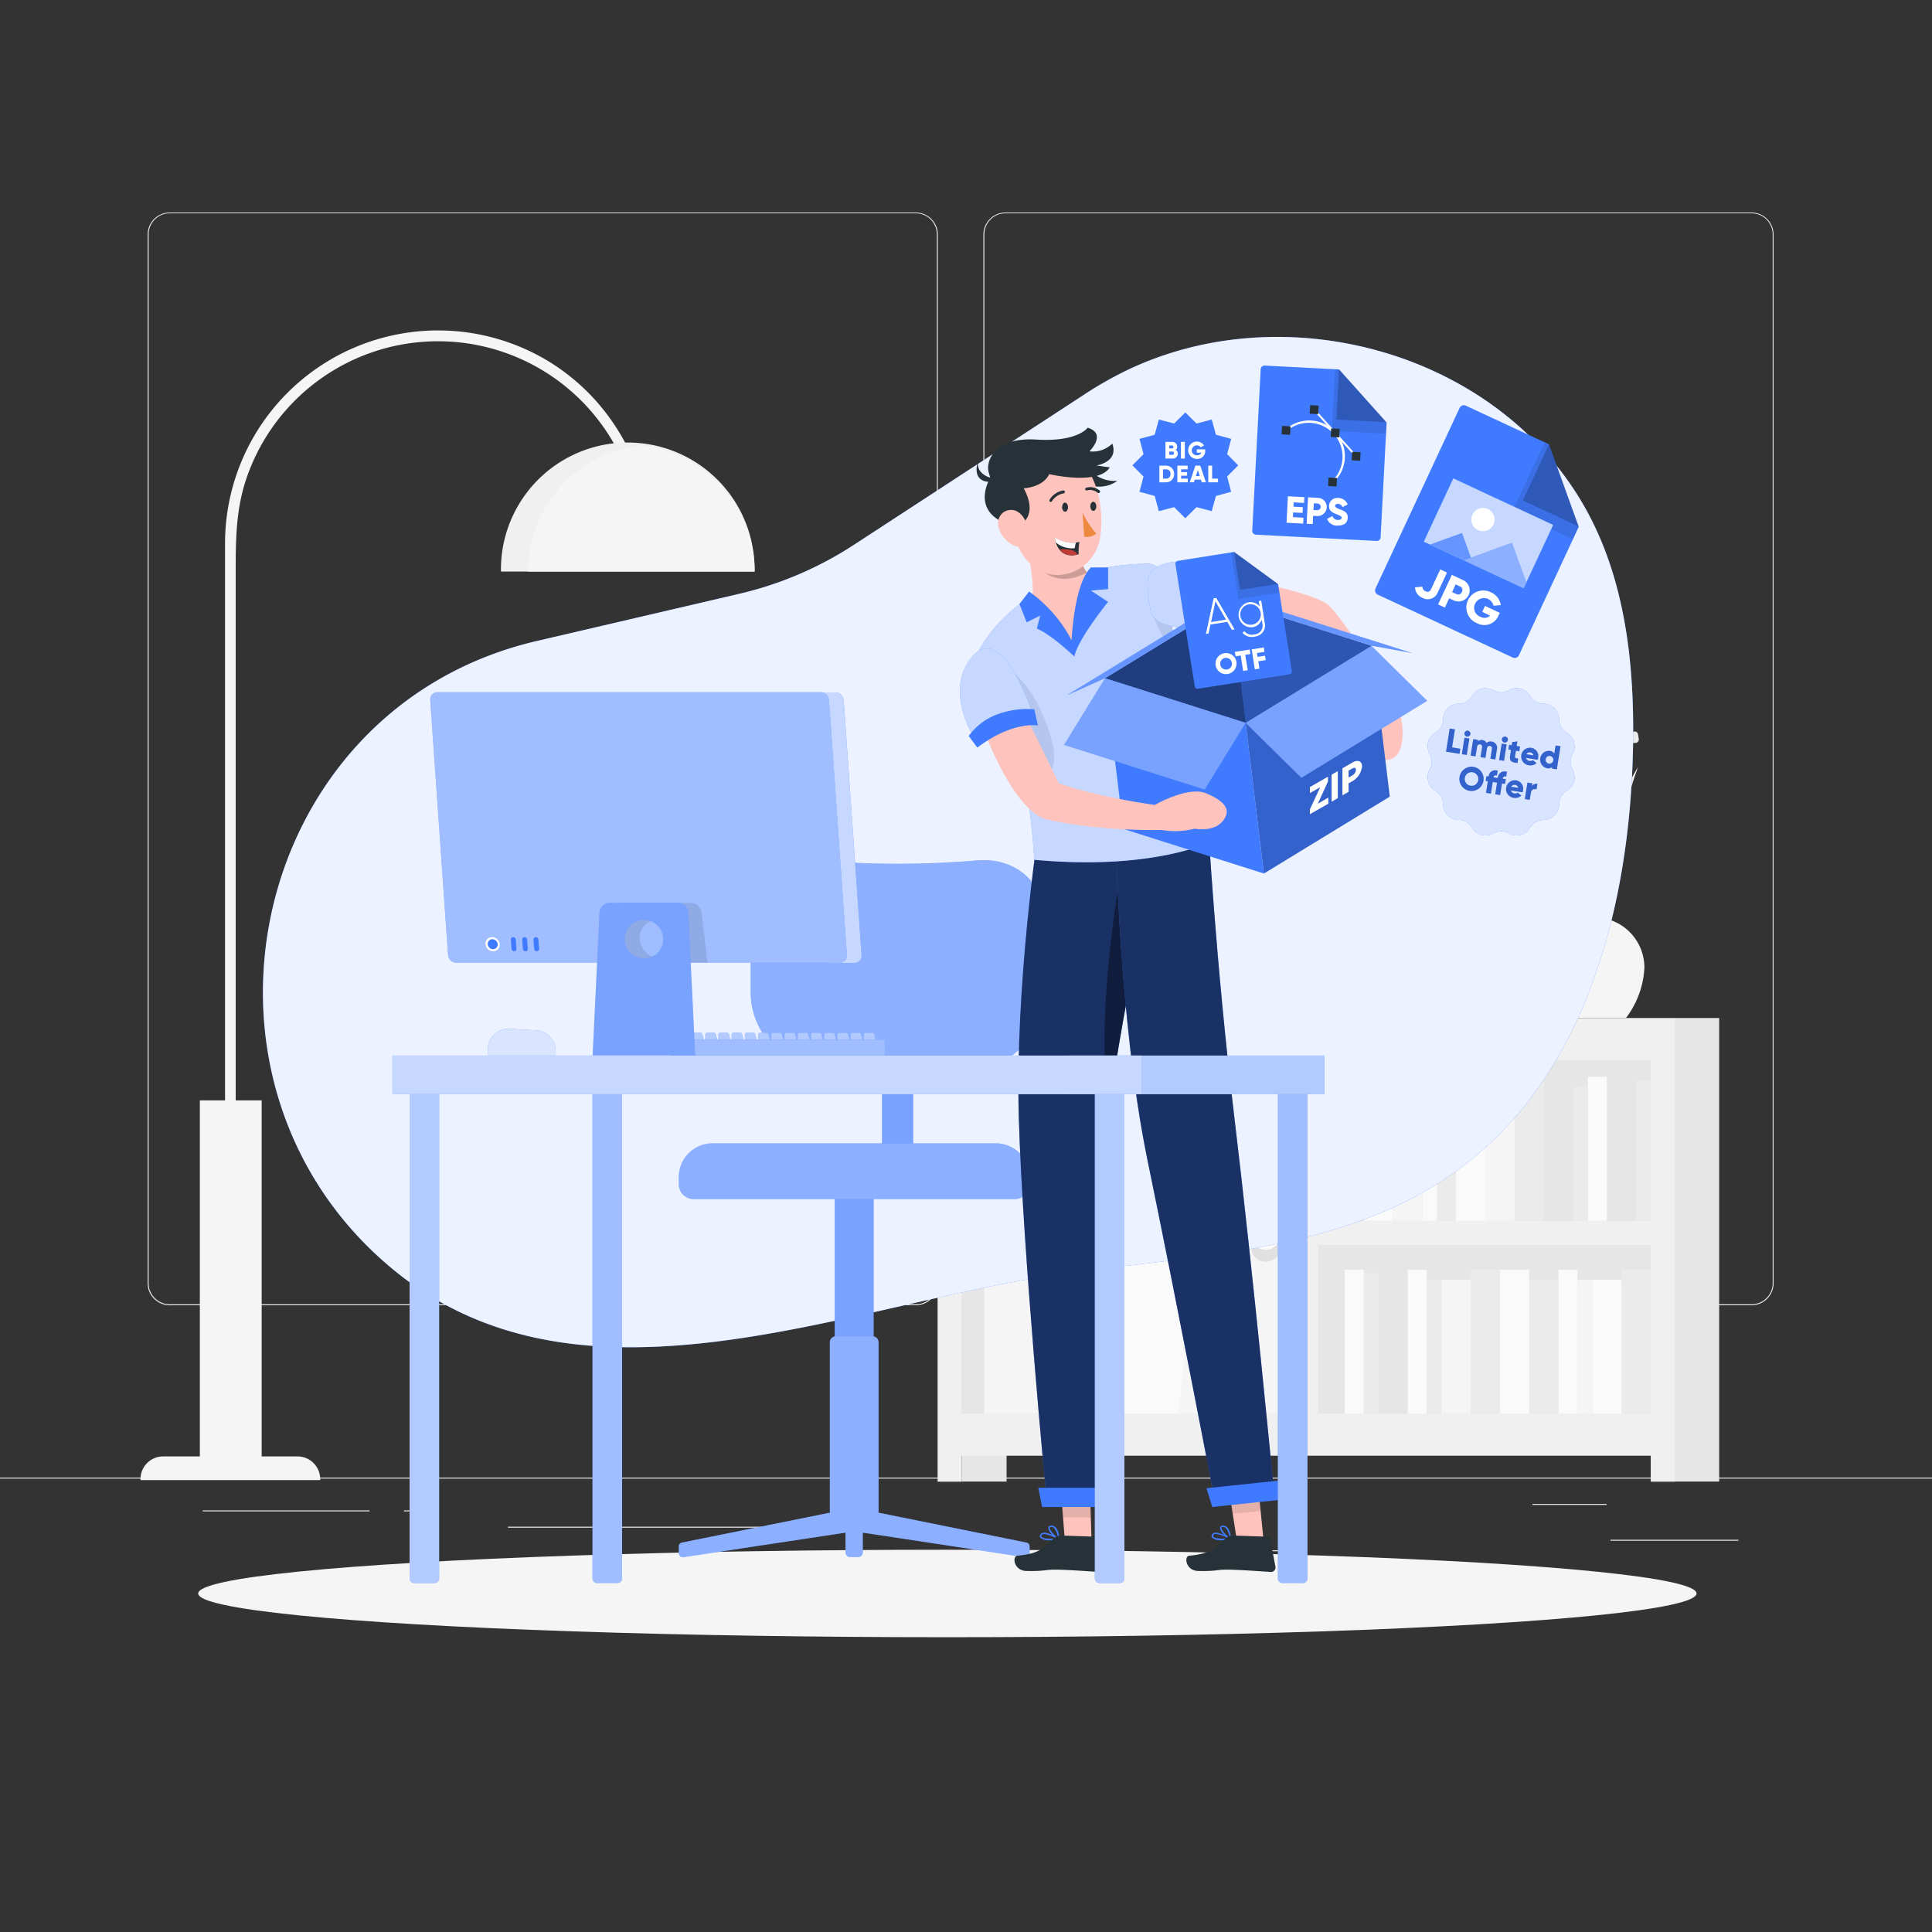<svg xmlns="http://www.w3.org/2000/svg" viewBox="0 0 500 500"><rect x="0" y="0" width="500" height="500" fill="#333333" stroke="none"/><g id="background-complete"><rect x="416.78" y="398.49" width="33.12" height="0.25" style="fill:#ebebeb"></rect><rect x="322.53" y="401.21" width="8.69" height="0.25" style="fill:#ebebeb"></rect><rect x="396.59" y="389.21" width="19.19" height="0.25" style="fill:#ebebeb"></rect><rect x="52.46" y="390.89" width="43.19" height="0.25" style="fill:#ebebeb"></rect><rect x="104.56" y="390.89" width="6.33" height="0.25" style="fill:#ebebeb"></rect><rect x="131.47" y="395.11" width="93.68" height="0.25" style="fill:#ebebeb"></rect><path d="M237,337.8H43.92a5.71,5.71,0,0,1-5.71-5.71V60.66A5.71,5.71,0,0,1,43.92,55H237a5.71,5.71,0,0,1,5.71,5.71V332.09A5.71,5.71,0,0,1,237,337.8ZM43.92,55.2a5.47,5.47,0,0,0-5.46,5.46V332.09a5.47,5.47,0,0,0,5.46,5.46H237a5.47,5.47,0,0,0,5.46-5.46V60.66A5.47,5.47,0,0,0,237,55.2Z" style="fill:#ebebeb"></path><path d="M453.31,337.8H260.21a5.72,5.72,0,0,1-5.71-5.71V60.66A5.72,5.72,0,0,1,260.21,55h193.1A5.71,5.71,0,0,1,459,60.66V332.09A5.71,5.71,0,0,1,453.31,337.8ZM260.21,55.2a5.47,5.47,0,0,0-5.46,5.46V332.09a5.47,5.47,0,0,0,5.46,5.46h193.1a5.47,5.47,0,0,0,5.46-5.46V60.66a5.47,5.47,0,0,0-5.46-5.46Z" style="fill:#ebebeb"></path><rect y="382.4" width="500" height="0.25" style="fill:#ebebeb"></rect><rect x="245.65" y="270.87" width="185.13" height="99.63" style="fill:#e6e6e6"></rect><rect x="248.86" y="374.64" width="11.64" height="8.79" style="fill:#e6e6e6"></rect><rect x="433.28" y="263.46" width="11.64" height="119.97" style="fill:#e6e6e6"></rect><path d="M430.31,263.46H242.65v120h6.21v-6.72H427.21v6.72h6.21v-120ZM427.21,316H341.14V274.32h86.07ZM248.86,274.32h86.07v91.53H248.86Zm92.28,91.53V322.19h86.07v43.66Z" style="fill:#f0f0f0"></path><rect x="254.67" y="278.8" width="80.26" height="87.05" style="fill:#f5f5f5"></rect><path d="M331.3,319.72a3.73,3.73,0,1,1-3.73-3.73A3.73,3.73,0,0,1,331.3,319.72Z" style="fill:#fafafa"></path><path d="M327.57,323.45a3.72,3.72,0,0,1-3.38-2.18,3.63,3.63,0,0,0-.35,1.55,3.73,3.73,0,0,0,7.46,0,3.63,3.63,0,0,0-.35-1.55A3.73,3.73,0,0,1,327.57,323.45Z" style="fill:#e0e0e0"></path><polygon points="285.8 365.85 304.95 365.85 314.1 278.8 294.95 278.8 285.8 365.85" style="fill:#fafafa"></polygon><polygon points="309.85 365.85 313.66 365.85 322.81 278.8 319 278.8 309.85 365.85" style="fill:#fafafa"></polygon><rect x="352.95" y="278.71" width="7.58" height="37.23" style="fill:#fafafa"></rect><rect x="384.4" y="278.71" width="7.58" height="37.23" style="fill:#f5f5f5"></rect><rect x="360.53" y="281.33" width="7.58" height="34.62" style="fill:#f5f5f5"></rect><rect x="376.81" y="281.33" width="7.58" height="34.62" style="fill:#fafafa"></rect><rect x="371.91" y="278.71" width="4.9" height="37.23" style="fill:#ebebeb"></rect><rect x="368.12" y="281.33" width="3.79" height="34.62" style="fill:#fafafa"></rect><rect x="391.98" y="278.71" width="7.58" height="37.23" style="fill:#ebebeb"></rect><rect x="399.56" y="281.33" width="7.58" height="34.62" style="fill:#e6e6e6"></rect><rect x="415.84" y="281.33" width="7.58" height="34.62" style="fill:#e6e6e6"></rect><rect x="410.94" y="278.71" width="4.9" height="37.23" style="fill:#fafafa"></rect><rect x="407.15" y="281.33" width="3.79" height="34.62" style="fill:#ebebeb"></rect><rect x="423.43" y="279.6" width="3.79" height="36.35" style="fill:#ebebeb"></rect><rect x="419.63" y="328.62" width="7.58" height="37.23" transform="translate(846.85 694.47) rotate(180)" style="fill:#ebebeb"></rect><rect x="388.19" y="328.62" width="7.58" height="37.23" transform="translate(783.96 694.47) rotate(180)" style="fill:#fafafa"></rect><rect x="412.05" y="331.23" width="7.58" height="34.62" transform="translate(831.69 697.08) rotate(180)" style="fill:#fafafa"></rect><rect x="395.77" y="331.23" width="7.58" height="34.62" transform="translate(799.13 697.08) rotate(180)" style="fill:#ebebeb"></rect><rect x="403.36" y="328.62" width="4.9" height="37.23" transform="translate(811.62 694.47) rotate(180)" style="fill:#fafafa"></rect><rect x="408.26" y="331.23" width="3.79" height="34.62" transform="translate(820.31 697.08) rotate(180)" style="fill:#f5f5f5"></rect><rect x="380.6" y="328.62" width="7.58" height="37.23" transform="translate(768.79 694.47) rotate(180)" style="fill:#ebebeb"></rect><rect x="373.02" y="331.23" width="7.58" height="34.62" transform="translate(753.62 697.08) rotate(180)" style="fill:#f5f5f5"></rect><rect x="356.74" y="331.23" width="7.58" height="34.62" transform="translate(721.07 697.08) rotate(180)" style="fill:#e6e6e6"></rect><rect x="364.33" y="328.62" width="4.9" height="37.23" transform="translate(733.55 694.47) rotate(180)" style="fill:#fafafa"></rect><rect x="348.05" y="328.62" width="4.9" height="37.23" transform="translate(701 694.47) rotate(180)" style="fill:#fafafa"></rect><rect x="369.23" y="331.23" width="3.79" height="34.62" transform="translate(742.25 697.08) rotate(180)" style="fill:#ebebeb"></rect><rect x="352.95" y="329.5" width="3.79" height="36.35" transform="translate(709.69 695.35) rotate(180)" style="fill:#ebebeb"></rect><path d="M168.48,140.63c-.25-20.71-11.82-40-30.48-49.31A55.14,55.14,0,0,0,58.24,141c0,5.1,0,10.2,0,15.3V361.38c0,5.64-.66,11.74,0,17.34a6.77,6.77,0,0,1,0,.78,1.38,1.38,0,0,0,2.76,0V147c0-7.68.15-15.15,2.58-22.6a52.38,52.38,0,0,1,99.56,0,54.1,54.1,0,0,1,2.58,16.27,1.38,1.38,0,0,0,2.76,0Z" style="fill:#f5f5f5"></path><path d="M195.28,147.92a32.82,32.82,0,1,0-65.63,0Z" style="fill:#f0f0f0"></path><path d="M166,115.29a32.82,32.82,0,0,1,29.3,32.63H136.69A32.82,32.82,0,0,1,166,115.29Z" style="fill:#f5f5f5"></path><rect x="51.72" y="284.78" width="16" height="97.67" style="fill:#f5f5f5"></rect><path d="M42.23,376.92H77a5.86,5.86,0,0,1,5.86,5.86v.27a0,0,0,0,1,0,0H36.36a0,0,0,0,1,0,0v-.27a5.86,5.86,0,0,1,5.86-5.86Z" style="fill:#f5f5f5"></path><path d="M416.76,238.1l1.26-9.75H407l1.25,9.75a13,13,0,0,0-8.78,12.32,23.26,23.26,0,0,0,4.75,13h16.6a23.26,23.26,0,0,0,4.75-13A13,13,0,0,0,416.76,238.1Z" style="fill:#f5f5f5"></path><path d="M423.91,198.52s-12.19,19.17-11.75,42.82C412.16,241.34,418.73,212.79,423.91,198.52Z" style="fill:#f0f0f0"></path><path d="M401.41,188.5s15.28,22.42,12,50.58C413.39,239.08,408,203.5,401.41,188.5Z" style="fill:#f0f0f0"></path><path d="M413.16,245.91s4-29.12-13.92-37.91C399.24,208,408.73,215.31,413.16,245.91Z" style="fill:#f5f5f5"></path><path d="M415,254.32c-.05-.34-4.63-34.29,2.26-63.51l1,.23c-6.84,29-2.29,62.81-2.24,63.14Z" style="fill:#f5f5f5"></path><path d="M414.81,191.33l-.33.08a.87.87,0,0,0-.65,1.11l.45,1.44a.88.88,0,0,0,1.47.35l.52-.54a.88.88,0,0,1,1.44.29l.79,2a.88.88,0,0,0,1.29.41l1.64-1a.88.88,0,0,0,.14-1.36l-.28-.27a.88.88,0,0,1,.56-1.5l1.45-.08a.89.89,0,0,0,.82-1l-.2-1.23a.88.88,0,0,0-1.27-.63l-.1.05a.87.87,0,0,1-1.22-1.1l.44-1.1a.87.87,0,0,0-.72-1.2l-1.56-.16a.87.87,0,0,0-1,.87h0a.88.88,0,0,1-1.63.46l-.21-.36a.88.88,0,0,0-1.37-.16l-1.11,1.11a.88.88,0,0,0,0,1.28l.94.82A.87.87,0,0,1,414.81,191.33Z" style="fill:#ebebeb"></path></g><g id="background-simple"><path d="M89.91,316.92a94.85,94.85,0,0,0,11.35,11.22c48,40.12,115.31,10.52,169.45,2.2,34.23-5.27,70.79-5.43,100.38-23.42,38.36-23.31,50.6-70.63,51.52-112.9.47-21.42-1.8-43.6-12.23-62.32C387.63,90.91,332.24,75.93,291,96.14a96.87,96.87,0,0,0-10.44,6L221,141a92.84,92.84,0,0,1-29.71,12.69l-52.39,12.21C69.85,182,46.72,266.18,89.91,316.92Z" style="fill:#407BFF"></path><path d="M89.91,316.92a94.85,94.85,0,0,0,11.35,11.22c48,40.12,115.31,10.52,169.45,2.2,34.23-5.27,70.79-5.43,100.38-23.42,38.36-23.31,50.6-70.63,51.52-112.9.47-21.42-1.8-43.6-12.23-62.32C387.63,90.91,332.24,75.93,291,96.14a96.87,96.87,0,0,0-10.44,6L221,141a92.84,92.84,0,0,1-29.71,12.69l-52.39,12.21C69.85,182,46.72,266.18,89.91,316.92Z" style="fill:#fff;opacity:0.9"></path></g><g id="Shadow"><ellipse id="path" cx="245.18" cy="412.39" rx="193.89" ry="11.32" style="fill:#f5f5f5"></ellipse></g><g id="Chair"><rect x="216.03" y="303.12" width="10.08" height="46.8" transform="translate(442.13 653.04) rotate(180)" style="fill:#407BFF"></rect><rect x="216.03" y="303.12" width="10.08" height="46.8" transform="translate(442.13 653.04) rotate(180)" style="fill:#fff;opacity:0.3"></rect><rect x="228.27" y="250.14" width="8.06" height="46.8" transform="translate(464.6 547.07) rotate(180)" style="fill:#407BFF"></rect><rect x="228.27" y="250.14" width="8.06" height="46.8" transform="translate(464.6 547.07) rotate(180)" style="fill:#fff;opacity:0.3"></rect><path d="M253,276.55a243.65,243.65,0,0,1-41.32,0c-9.63-.82-17.4-9.93-17.4-19.56V238c0-9.64,7.77-16.15,17.4-15.33a243.65,243.65,0,0,0,41.32,0c9.63-.82,17.39,5.69,17.39,15.33v19C270.35,266.62,262.59,275.73,253,276.55Z" style="fill:#407BFF"></path><g style="opacity:0.4"><path d="M253,276.55a243.65,243.65,0,0,1-41.32,0c-9.63-.82-17.4-9.93-17.4-19.56V238c0-9.64,7.77-16.15,17.4-15.33a243.65,243.65,0,0,0,41.32,0c9.63-.82,17.39,5.69,17.39,15.33v19C270.35,266.62,262.59,275.73,253,276.55Z" style="fill:#fff"></path></g><path d="M184.4,295.9h73.33a8.73,8.73,0,0,1,8.73,8.73v1.84a3.85,3.85,0,0,1-3.85,3.85H179.52a3.85,3.85,0,0,1-3.85-3.85v-1.84A8.73,8.73,0,0,1,184.4,295.9Z" style="fill:#407BFF"></path><path d="M184.4,295.9h73.33a8.73,8.73,0,0,1,8.73,8.73v1.84a3.85,3.85,0,0,1-3.85,3.85H179.52a3.85,3.85,0,0,1-3.85-3.85v-1.84A8.73,8.73,0,0,1,184.4,295.9Z" style="fill:#fff;opacity:0.4"></path><path d="M265.62,399.21l-38.3-7.74a1.58,1.58,0,0,0,.05-.38v-43.7a1.54,1.54,0,0,0-1.55-1.55h-9.51a1.54,1.54,0,0,0-1.55,1.55v43.7a1.58,1.58,0,0,0,.05.38l-38.3,7.74a1,1,0,0,0-.84,1V402a1.05,1.05,0,0,0,1.21,1l41.93-6.35v5.08a1.24,1.24,0,0,0,1.24,1.25h2a1.24,1.24,0,0,0,1.24-1.25v-5.08L265.25,403a1.05,1.05,0,0,0,1.21-1v-1.74A1,1,0,0,0,265.62,399.21Z" style="fill:#407BFF"></path><path d="M265.62,399.21l-38.3-7.74a1.58,1.58,0,0,0,.05-.38v-43.7a1.54,1.54,0,0,0-1.55-1.55h-9.51a1.54,1.54,0,0,0-1.55,1.55v43.7a1.58,1.58,0,0,0,.05.38l-38.3,7.74a1,1,0,0,0-.84,1V402a1.05,1.05,0,0,0,1.21,1l41.93-6.35v5.08a1.24,1.24,0,0,0,1.24,1.25h2a1.24,1.24,0,0,0,1.24-1.25v-5.08L265.25,403a1.05,1.05,0,0,0,1.21-1v-1.74A1,1,0,0,0,265.62,399.21Z" style="fill:#fff;opacity:0.4"></path></g><g id="Character"><path d="M268.67,215.57s-6,39.28-5,73.69,7,96.76,7,96.76h16.46s-1.59-75.81-.29-95.26,13.71-76,13.71-76Z" style="fill:#407BFF"></path><path d="M268.67,215.57s-6,39.28-5,73.69,7,96.76,7,96.76h16.46s-1.59-75.81-.29-95.26,13.71-76,13.71-76Z" style="opacity:0.6"></path><path d="M292.71,228.25,289.86,227s-6.78,37.18-2.76,60.58c1.25-12.23,5.33-33.69,8.68-50.16Z" style="opacity:0.4"></path><polygon points="282.15 387.85 282.47 397.95 275.53 398.11 274.7 387.3 282.15 387.85" style="fill:#ffc3bd"></polygon><polygon points="275.12 392.7 282.3 392.7 282.15 387.85 277.67 387.51 274.72 387.51 275.12 392.7" style="opacity:0.1"></polygon><path d="M271.55,398.63a3.41,3.41,0,0,1-2.34-.69.71.71,0,0,1,.05-.82.94.94,0,0,1,.61-.42c1.35-.33,4.09,1.37,4.21,1.44a.18.18,0,0,1,.08.2.19.19,0,0,1-.16.15A13.38,13.38,0,0,1,271.55,398.63Zm-1.22-1.6a1.5,1.5,0,0,0-.37,0,.51.51,0,0,0-.38.25c-.15.23-.1.35-.05.41.35.54,2.37.62,3.87.49A8.73,8.73,0,0,0,270.33,397Z" style="fill:#407BFF"></path><path d="M274,398.49h-.07c-.95-.46-2.81-2.26-2.61-3.16,0-.21.2-.47.72-.51a1.48,1.48,0,0,1,1.05.36c1,.88,1.13,3,1.14,3.15a.18.18,0,0,1-.23.17Zm-1.84-3.31-.11,0c-.34,0-.37.16-.39.21-.06.54,1.15,1.94,2.12,2.56a4.45,4.45,0,0,0-1-2.49,1,1,0,0,0-.65-.26Z" style="fill:#407BFF"></path><path d="M274.86,397.4l8.74.3a.7.7,0,0,1,.67.57l1.33,7.17a1.16,1.16,0,0,1-.92,1.37,1.1,1.1,0,0,1-.25,0c-3.15-.16-5.95-.43-9.87-.56-4.63-.16-3.47.43-8.92.32-3.28-.07-3.75-3.81-2.35-3.95,6.39-.58,7.12-2.48,9.65-4.67A2.82,2.82,0,0,1,274.86,397.4Z" style="fill:#263238"></path><polygon points="268.7 385.02 269.7 390.01 288.15 390.01 288.15 385.02 268.7 385.02" style="fill:#407BFF"></polygon><polygon points="325.63 384.85 326.94 397.95 320.01 398.11 318.18 386.3 325.63 384.85" style="fill:#ffc3bd"></polygon><path d="M316,398.63a3.38,3.38,0,0,1-2.33-.69.71.71,0,0,1,0-.82.94.94,0,0,1,.61-.42c1.35-.33,4.09,1.37,4.21,1.44a.2.2,0,0,1,.09.2.19.19,0,0,1-.16.15A13.54,13.54,0,0,1,316,398.63ZM314.8,397a1.47,1.47,0,0,0-.36,0,.51.51,0,0,0-.38.25c-.15.23-.11.35-.06.41.36.54,2.38.62,3.87.49A8.73,8.73,0,0,0,314.8,397Z" style="fill:#407BFF"></path><path d="M318.45,398.49h-.08c-.94-.46-2.81-2.26-2.61-3.16,0-.21.2-.47.73-.51a1.46,1.46,0,0,1,1,.36c1,.88,1.13,3,1.14,3.15a.18.18,0,0,1-.09.16A.2.2,0,0,1,318.45,398.49Zm-1.85-3.31-.11,0c-.34,0-.36.16-.38.21-.07.54,1.15,1.94,2.12,2.56a4.53,4.53,0,0,0-1-2.49,1,1,0,0,0-.65-.26Z" style="fill:#407BFF"></path><path d="M319.33,397.4l8.74.3a.7.7,0,0,1,.67.57l1.34,7.17a1.18,1.18,0,0,1-.93,1.37,1,1,0,0,1-.25,0c-3.15-.16-5.94-.43-9.86-.56-4.63-.16-3.48.43-8.92.32-3.28-.07-3.75-3.81-2.36-3.95,6.39-.58,7.12-2.48,9.65-4.67A2.83,2.83,0,0,1,319.33,397.4Z" style="fill:#263238"></path><polygon points="319.02 391.75 326.25 391.06 325.83 386.91 318.38 387.63 319.02 391.75" style="opacity:0.1"></polygon><path d="M288.72,214.52s.7,49.12,8.28,85.87S313.93,386,313.93,386l15.58-2s-5.14-53.86-10.05-94.76-6.9-77.56-6.9-77.56Z" style="fill:#407BFF"></path><path d="M288.72,214.52s.7,49.12,8.28,85.87S313.93,386,313.93,386l15.58-2s-5.14-53.86-10.05-94.76-6.9-77.56-6.9-77.56Z" style="opacity:0.6"></path><polygon points="312.23 385.15 313.74 390.01 332.09 388.07 331.57 383.11 312.23 385.15" style="fill:#407BFF"></polygon><path d="M296.8,145.88a66.93,66.93,0,0,0-13.34,1.56c-1.27,3.1-3.53,8.64-4.1,10.4-.8,2.49-.32,8.67-1.69,8.95s-4.3-3-6.67-7.33a15.76,15.76,0,0,0-4.46-5c-10.09,6.63-13.6,14.69-13.6,14.69,13.39,17.7,14.71,53.36,14.71,53.36,31.22,2.91,46.28-4.9,46.28-4.9C307.79,192,303,160.54,301.41,149.74A4.53,4.53,0,0,0,296.8,145.88Z" style="fill:#407BFF"></path><g style="opacity:0.7"><path d="M296.8,145.88a66.93,66.93,0,0,0-13.34,1.56c-1.27,3.1-3.53,8.64-4.1,10.4-.8,2.49-.32,8.67-1.69,8.95s-4.3-3-6.67-7.33a15.76,15.76,0,0,0-4.46-5c-10.09,6.63-13.6,14.69-13.6,14.69,13.39,17.7,14.71,53.36,14.71,53.36,31.22,2.91,46.28-4.9,46.28-4.9C307.79,192,303,160.54,301.41,149.74A4.53,4.53,0,0,0,296.8,145.88Z" style="fill:#fff"></path><path d="M259.77,172.63s4.88,1.53,9.12,10.32c9.77,20.24-1.71,18.33-1.71,18.33S262.27,178.69,259.77,172.63Z" style="opacity:0.1"></path><path d="M304.77,171.18c-.91-5.47-1.69-10.37-2.3-14.39l-1-.45-3.86,1A66.12,66.12,0,0,0,304.77,171.18Z" style="opacity:0.1"></path></g><path d="M318.09,149.22s22,4,25.68,7.36,13.3,18.62,16.62,23.44,4.23,17.07-1.87,16.6-3.58-8.62-3.58-8.62a13.33,13.33,0,0,1-2-7.48s-7.81-7.82-15.13-16.13l-19.23-4.32Z" style="fill:#ffc3bd"></path><path d="M297.25,149.22s1.5-6.94,19.35-2.37a153.85,153.85,0,0,1,.57,15.52s-17.79,2.14-19.29-4S297.25,149.22,297.25,149.22Z" style="fill:#407BFF"></path><path d="M297.25,149.22s1.5-6.94,19.35-2.37a153.85,153.85,0,0,1,.57,15.52s-17.79,2.14-19.29-4S297.25,149.22,297.25,149.22Z" style="fill:#fff;opacity:0.7"></path><path d="M315.42,145.86s1,4.4,1.18,17.53h3.86s1.19-10.38-1.22-17.53Z" style="fill:#407BFF"></path><path d="M282.17,121.78a8.7,8.7,0,0,0,7,2.66,8.15,8.15,0,0,1-8.34.67S278.58,121.23,282.17,121.78Z" style="fill:#263238"></path><path d="M267.14,155.34c.59-5.23-.83-8.92-1-15.26l11.77-4.54c1,6,1.32,13.4,6.46,14.58,0,0-3.6,2.77-4.57,6-1.36,4.57-.45,10.14-2.63,10.59C273.41,167.52,269.68,156,267.14,155.34Z" style="fill:#ffc3bd"></path><path d="M279.49,144.42a10.89,10.89,0,0,0,1.8,3.74c-5.85,3.18-10.21,1.31-13.11-1.86A43.88,43.88,0,0,1,279.49,144.42Z" style="opacity:0.2;isolation:isolate"></path><path d="M261.34,129.5c1.05,8.07,1.23,12.84,5.62,16.69,6.58,5.78,16.33,1.31,17.72-6.92,1.25-7.41-.66-19.35-8.81-22a11.2,11.2,0,0,0-14.53,12.2Z" style="fill:#ffc3bd"></path><path d="M280.17,132.69a23.78,23.78,0,0,0,3.53,5.4,3.81,3.81,0,0,1-3.11.83Z" style="fill:#ed893e"></path><path d="M274.86,131.28c0,.65.39,1.16.8,1.16s.76-.56.74-1.21-.39-1.16-.81-1.15S274.87,130.67,274.86,131.28Z" style="fill:#263238"></path><path d="M282.17,131.05c0,.66.39,1.17.81,1.16s.75-.56.74-1.21-.39-1.16-.81-1.14S282.16,130.41,282.17,131.05Z" style="fill:#263238"></path><path d="M271.86,129.91a.39.39,0,0,0,.4-.22,4.46,4.46,0,0,1,3-2,.4.4,0,0,0,.32-.45.38.38,0,0,0-.43-.31h0a5.16,5.16,0,0,0-3.55,2.45.39.39,0,0,0,.19.5h0A.2.2,0,0,0,271.86,129.91Z" style="fill:#263238"></path><path d="M284.26,127.6a.38.38,0,0,0,.29-.68,3.74,3.74,0,0,0-3.45-.69.36.36,0,0,0-.24.45v0a.38.38,0,0,0,.48.23h0a3,3,0,0,1,2.69.58A.32.32,0,0,0,284.26,127.6Z" style="fill:#263238"></path><path d="M272.93,139a7.47,7.47,0,0,0,6.43,1.24,13.39,13.39,0,0,0-.2,3.17S273.94,145.49,272.93,139Z" style="fill:#263238"></path><path d="M278.42,140.41a7.64,7.64,0,0,1-5.49-1.45,11.75,11.75,0,0,0,.32,1.43,6.56,6.56,0,0,0,4.87,1.49Z" style="fill:#fff"></path><path d="M278.85,143.47c-.67-1.46-3.37-1.4-4.67-1.27A4.26,4.26,0,0,0,278.85,143.47Z" style="fill:#c13b37"></path><path d="M261.93,136.74s7.73-1.57,3-10.38c0,0,4.91-.14,6.61-3.65,0,0,12.76,3,15.67-1.76l-3.48-.48s5.86-.85,4.13-5.67a7.16,7.16,0,0,1-5.91,2s4.62-4.54-.47-6.12c0,0-2.47,3.75-13.29,3.08s-13.14,5.57-12.32,8.48l.41,1.42s-4,6.41,1.41,10.39S261.93,136.74,261.93,136.74Z" style="fill:#263238"></path><path d="M256.27,123.62s-3.49-.87-3.19-3.94H253c-.33,1.18-1.17,5.42,3.92,5Z" style="fill:#263238"></path><path d="M258.5,136.76a7.64,7.64,0,0,0,3.89,4.42c2.44,1.17,4.15-.89,3.88-3.44-.23-2.29-1.79-5.67-4.44-5.77S257.73,134.39,258.5,136.76Z" style="fill:#ffc3bd"></path><path d="M266.33,153.08a35.87,35.87,0,0,1,11,12.6s.59-14.59,5-18.83h4.45v5.61l-4.45.38,4.45,2.92s-7.86,9.67-8.73,14.16c0,0-6-5.74-9.71-7.23l.85-3.37-3.49,1.74-1.87-4.74Z" style="fill:#407BFF"></path><polygon points="327.1 226.07 290.71 214.52 285.98 175.53 322.37 187.08 327.1 226.07" style="fill:#407BFF"></polygon><polygon points="327.1 226.07 359.67 206.16 354.94 167.16 322.37 187.08 327.1 226.07" style="fill:#407BFF"></polygon><polygon points="327.1 226.07 359.67 206.16 354.94 167.16 322.37 187.08 327.1 226.07" style="opacity:0.2"></polygon><polygon points="354.94 167.16 322.37 187.08 285.98 175.53 318.55 155.61 354.94 167.16" style="fill:#407BFF"></polygon><polygon points="354.94 167.16 322.37 187.08 285.98 175.53 318.55 155.61 354.94 167.16" style="opacity:0.5"></polygon><path d="M354.94,167.16l-36.36-11.54,3.81,31.45Z" style="fill:#407BFF"></path><path d="M354.94,167.16l-36.36-11.54,3.81,31.45Z" style="opacity:0.3"></path><polygon points="322.37 187.08 311.77 204.33 275.38 192.78 285.98 175.53 322.37 187.08" style="fill:#407BFF"></polygon><polygon points="322.37 187.08 311.77 204.33 275.38 192.78 285.98 175.53 322.37 187.08" style="fill:#fff;opacity:0.3"></polygon><polygon points="322.37 187.08 336.79 201.3 369.36 181.38 354.94 167.16 322.37 187.08" style="fill:#407BFF"></polygon><polygon points="322.37 187.08 336.79 201.3 369.36 181.38 354.94 167.16 322.37 187.08" style="fill:#fff;opacity:0.3"></polygon><path d="M365.43,169l-36.06-11.44-10.82-2,36.39,11.55,10.49,1.9Z" style="fill:#407BFF"></path><path d="M365.43,169l-36.06-11.44-10.82-2,36.39,11.55,10.49,1.9Z" style="fill:#fff;opacity:0.2"></path><path d="M308.51,160.1s-31.35,19.17-32.15,19.67v.06l9.62-4.3,32.57-19.92Z" style="fill:#407BFF"></path><path d="M308.51,160.1s-31.35,19.17-32.15,19.67v.06l9.62-4.3,32.57-19.92Z" style="fill:#fff;opacity:0.2"></path><path d="M251.86,190.48s-7.74-12.33,0-20.82,15.43,15.1,15.43,15.1S260.48,183,251.86,190.48Z" style="fill:#407BFF"></path><path d="M251.86,190.48s-7.74-12.33,0-20.82,15.43,15.1,15.43,15.1S260.48,183,251.86,190.48Z" style="fill:#fff;opacity:0.7"></path><path d="M265.79,186s5.66,11.31,8.15,16.63c0,0,8,3.24,24.93,5.69,0,0,8.62-5,13.31-3,5.17,2.18,6.56,4.51,4.15,7.31s-7.14,1.83-7.14,1.83a20.65,20.65,0,0,1-8.65.33s-15.36.47-29.43-2.66C262.5,210.19,255,189.93,255,189.93Z" style="fill:#ffc3bd"></path><path d="M250.7,190.48a15.94,15.94,0,0,1,7.7-5.72,22.33,22.33,0,0,1,9.28-1.19l.94,4.17s-6.64-1.16-15.68,5.74Z" style="fill:#407BFF"></path><path d="M343.77,206.41V208L339,210.71v-1.23l2.67-5.75L339,205.24V203.7l4.68-2.7v1.23L341.05,208Z" style="fill:#fff"></path><path d="M346.22,199.56v7l-1.6.92v-7Z" style="fill:#fff"></path><path d="M352.5,198.32a5,5,0,0,1-2.44,3.81l-1.05.6v2.19l-1.59.92v-7l2.64-1.53C351.43,196.55,352.5,197,352.5,198.32Zm-1.59.92c0-.5-.36-.69-.85-.4l-1.05.6v1.8l1.05-.61A1.74,1.74,0,0,0,350.91,199.24Z" style="fill:#fff"></path><path d="M391.5,170.17,356.57,153.9a1.21,1.21,0,0,1-.59-1.61l21.77-46.72a1.2,1.2,0,0,1,1.6-.58l21.52,10,7.69,21.38L393.1,169.59A1.2,1.2,0,0,1,391.5,170.17Z" style="fill:#407BFF"></path><polygon points="408.56 136.4 400.87 115.02 399.73 114.48 391.42 132.32 407.07 139.61 408.56 136.4" style="opacity:0.1"></polygon><polygon points="408.62 136.28 394.11 129.53 400.87 115.02 408.62 136.28" style="fill:none"></polygon><polygon points="408.62 136.28 394.11 129.53 400.87 115.02 408.62 136.28" style="opacity:0.2"></polygon><rect x="370.97" y="128.98" width="28.51" height="18.07" transform="translate(94.31 -149.77) rotate(24.98)" style="fill:#407BFF"></rect><rect x="370.97" y="128.98" width="28.51" height="18.07" transform="translate(94.31 -149.77) rotate(24.98)" style="fill:#fff;opacity:0.7"></rect><polygon points="378.36 137.93 370.11 140.93 381.36 146.18 378.36 137.93" style="fill:#407BFF"></polygon><polygon points="378.36 137.93 370.11 140.93 381.36 146.18 378.36 137.93" style="fill:#fff;opacity:0.2"></polygon><polygon points="378.83 145 394.33 152.22 395.03 150.72 391.29 140.46 378.83 145" style="fill:#407BFF"></polygon><polygon points="378.83 145 394.33 152.22 395.03 150.72 391.29 140.46 378.83 145" style="fill:#fff;opacity:0.4"></polygon><path d="M386.51,135.73a3,3,0,1,1-1.48-4A3,3,0,0,1,386.51,135.73Z" style="fill:#fff"></path><path d="M366.21,152l1.92-.17a1.19,1.19,0,0,0,.78,1.16.93.93,0,0,0,1.41-.44l2.42-5.19,1.74.82-2.41,5.18a2.78,2.78,0,0,1-4,1.33A3,3,0,0,1,366.21,152Z" style="fill:#fff"></path><path d="M380.08,154a2.89,2.89,0,0,1-3.89,1.37l-1.14-.53-1.12,2.4-1.75-.82,3.56-7.64,2.89,1.35A2.89,2.89,0,0,1,380.08,154Zm-1.74-.82a1,1,0,0,0-.47-1.41l-1.15-.54-.91,2,1.14.53A1,1,0,0,0,378.34,153.16Z" style="fill:#fff"></path><path d="M387.81,159.3a3.94,3.94,0,0,1-5.52,2,4.39,4.39,0,1,1,3.59-8,4.3,4.3,0,0,1,2.52,3.3l-1.88.16a2.53,2.53,0,0,0-4.76-.52,2.43,2.43,0,0,0,1.35,3.37,2.1,2.1,0,0,0,2.5-.27l-2-1,.71-1.53,3.83,1.79Z" style="fill:#fff"></path><path d="M333.7,174.5l-23.65,3.75a.75.75,0,0,1-.85-.62l-5-31.62a.75.75,0,0,1,.62-.86l14.56-2.31,11.39,8.35,3.56,22.46A.75.75,0,0,1,333.7,174.5Z" style="fill:#407BFF"></path><polygon points="330.76 151.19 319.37 142.84 318.6 142.97 320.51 155.04 331.11 153.36 330.76 151.19" style="opacity:0.1"></polygon><polygon points="330.75 151.11 320.93 152.66 319.37 142.84 330.75 151.11" style="fill:none"></polygon><polygon points="330.75 151.11 320.93 152.66 319.37 142.84 330.75 151.11" style="opacity:0.2"></polygon><path d="M317.62,160.93l-4.35.69-.5,2.34-.69.11,2-9.21.69-.11,4.73,8.14-.69.11Zm-.34-.58-2.73-4.74L313.42,161Z" style="fill:#fff"></path><path d="M326.4,155.45l.94,5.9a2.89,2.89,0,0,1-2.63,3.4,3.08,3.08,0,0,1-3.16-1l.5-.39a2.42,2.42,0,0,0,2.57.82,2.24,2.24,0,0,0,2.1-2.7l-.18-1.14a3,3,0,0,1-2.42,2,3.28,3.28,0,0,1-1-6.47A3,3,0,0,1,326,157l-.23-1.44Zm-.13,3.2a2.66,2.66,0,1,0-2.2,3A2.64,2.64,0,0,0,326.27,158.65Z" style="fill:#fff"></path><path d="M314.61,172.16a2.72,2.72,0,1,1,3.11,2.26A2.69,2.69,0,0,1,314.61,172.16Zm4.19-.66a1.52,1.52,0,1,0-1.26,1.77A1.48,1.48,0,0,0,318.8,171.5Z" style="fill:#fff"></path><path d="M323.6,169.25l-1.33.21.64,4-1.19.18-.63-4-1.33.21-.18-1.14,3.84-.6Z" style="fill:#fff"></path><path d="M325.3,169l.15,1,1.93-.3.18,1.13-1.92.31.3,1.9-1.19.18-.81-5.17,3.13-.49.18,1.13Z" style="fill:#fff"></path><path d="M356.27,140,325,138.38a1,1,0,0,1-.92-1l2.19-41.85a1,1,0,0,1,1-.92l19.27,1,12.31,13.78-1.55,29.72A1,1,0,0,1,356.27,140Z" style="fill:#407BFF"></path><polygon points="358.85 109.37 346.55 95.59 345.52 95.53 344.69 111.51 358.7 112.24 358.85 109.37" style="opacity:0.1"></polygon><polygon points="358.86 109.26 345.86 108.58 346.55 95.59 358.86 109.26" style="fill:none"></polygon><polygon points="358.86 109.26 345.86 108.58 346.55 95.59 358.86 109.26" style="opacity:0.2"></polygon><path d="M337.34,134l-.08,1.51-4.3-.23.35-6.84,4.26.22-.08,1.51L334.8,130l-.06,1.13,2.44.13-.07,1.48-2.45-.12-.06,1.21Z" style="fill:#fff"></path><path d="M343.36,131.32a2.36,2.36,0,0,1-2.52,2.22l-1-.06-.12,2.15-1.56-.08.36-6.84,2.59.14A2.35,2.35,0,0,1,343.36,131.32Zm-1.56-.09a.85.85,0,0,0-.79-.92l-1-.05-.09,1.76,1,0A.84.84,0,0,0,341.8,131.23Z" style="fill:#fff"></path><path d="M343.45,134.27l1.39-.71a1.44,1.44,0,0,0,1.39,1c.74,0,.94-.24,1-.5,0-.42-.36-.61-1.37-1s-2-.88-1.91-2.19a2.15,2.15,0,0,1,2.41-2,2.67,2.67,0,0,1,2.42,1.68l-1.36.7a1.2,1.2,0,0,0-1.14-.85c-.49,0-.75.2-.76.48s.14.53,1.18.91,2.17.79,2.09,2.24-1.16,2-2.65,2A2.71,2.71,0,0,1,343.45,134.27Z" style="fill:#fff"></path><path d="M345,124.92l-.32-.36a8.75,8.75,0,0,0-11.71-13l-.33-.37a9.24,9.24,0,0,1,15.41,7.35A9.15,9.15,0,0,1,345,124.92Z" style="fill:#fff"></path><rect x="345.29" y="103.92" width="0.49" height="16.24" transform="translate(13.78 259.99) rotate(-42)" style="fill:#fff"></rect><rect x="331.74" y="110.28" width="2.2" height="2.2" transform="translate(6.28 -17.27) rotate(3)" style="fill:#263238"></rect><rect x="343.77" y="123.65" width="2.2" height="2.2" transform="translate(7 -17.88) rotate(3)" style="fill:#263238"></rect><rect x="344.44" y="110.94" width="2.2" height="2.2" transform="translate(6.34 -17.93) rotate(3)" style="fill:#263238"></rect><rect x="339.01" y="104.91" width="2.2" height="2.2" transform="translate(6.01 -17.65) rotate(3)" style="fill:#263238"></rect><rect x="349.87" y="116.98" width="2.2" height="2.2" transform="translate(6.66 -18.21) rotate(3)" style="fill:#263238"></rect><polygon points="306.76 106.74 309.66 109.61 313.6 108.57 314.68 112.51 318.62 113.58 317.58 117.53 320.45 120.43 317.58 123.33 318.62 127.28 314.68 128.35 313.6 132.29 309.66 131.25 306.76 134.12 303.86 131.25 299.91 132.29 298.83 128.35 294.9 127.28 295.94 123.33 293.06 120.43 295.94 117.53 294.9 113.58 298.83 112.51 299.91 108.57 303.86 109.61 306.76 106.74" style="fill:#407BFF"></polygon><path d="M304.82,117.41a1.29,1.29,0,0,1-1.39,1.26h-1.81v-4.31h1.68a1.26,1.26,0,0,1,1.36,1.24,1.09,1.09,0,0,1-.37.84A1.1,1.1,0,0,1,304.82,117.41Zm-2.22-2.12v.76h.7a.37.37,0,0,0,.38-.38.36.36,0,0,0-.38-.38Zm1.23,2a.39.39,0,0,0-.4-.42h-.83v.83h.83A.39.39,0,0,0,303.83,117.34Z" style="fill:#fff"></path><path d="M306.63,114.36v4.31h-1v-4.31Z" style="fill:#fff"></path><path d="M311.9,116.64a2,2,0,0,1-2.13,2.12,2.24,2.24,0,1,1-.06-4.48,2.19,2.19,0,0,1,1.88,1l-.84.48a1.3,1.3,0,0,0-2.32.79,1.25,1.25,0,0,0,1.36,1.27,1.07,1.07,0,0,0,1.1-.67h-1.15v-.86h2.16Z" style="fill:#fff"></path><path d="M303.86,122.67a2.08,2.08,0,0,1-2.09,2.15h-1.72v-4.31h1.72A2.09,2.09,0,0,1,303.86,122.67Zm-.94,0a1.11,1.11,0,0,0-1.15-1.21H301v2.41h.74A1.11,1.11,0,0,0,302.92,122.67Z" style="fill:#fff"></path><path d="M307.4,123.87v.95h-2.7v-4.31h2.67v.95h-1.69v.72h1.54v.93h-1.54v.76Z" style="fill:#fff"></path><path d="M310.8,124.14h-1.6l-.22.68h-1.07l1.46-4.31h1.26l1.46,4.31H311Zm-.3-.92-.5-1.58-.51,1.58Z" style="fill:#fff"></path><path d="M315.22,123.87v.95H312.7v-4.31h1v3.36Z" style="fill:#fff"></path><path d="M396,180.13h0a4.07,4.07,0,0,0,3.49,2h0a4.05,4.05,0,0,1,4,4h0a4.08,4.08,0,0,0,2,3.49h0a4.07,4.07,0,0,1,1.48,5.52h0a4,4,0,0,0,0,4h0a4.07,4.07,0,0,1-1.48,5.52h0a4.07,4.07,0,0,0-2,3.48h0a4.07,4.07,0,0,1-4,4.05h0a4.05,4.05,0,0,0-3.49,2h0a4.07,4.07,0,0,1-5.52,1.48h0a4.06,4.06,0,0,0-4,0h0a4.08,4.08,0,0,1-5.53-1.48h0a4,4,0,0,0-3.48-2h0a4.07,4.07,0,0,1-4-4.05h0a4.07,4.07,0,0,0-2-3.48h0a4.07,4.07,0,0,1-1.48-5.52h0a4,4,0,0,0,0-4h0a4.07,4.07,0,0,1,1.48-5.52h0a4.08,4.08,0,0,0,2-3.49h0a4.05,4.05,0,0,1,4-4h0a4.06,4.06,0,0,0,3.48-2h0a4.06,4.06,0,0,1,5.53-1.48h0a4.06,4.06,0,0,0,4,0h0A4,4,0,0,1,396,180.13Z" style="fill:#407BFF"></path><path d="M396,180.13h0a4.07,4.07,0,0,0,3.49,2h0a4.05,4.05,0,0,1,4,4h0a4.08,4.08,0,0,0,2,3.49h0a4.07,4.07,0,0,1,1.48,5.52h0a4,4,0,0,0,0,4h0a4.07,4.07,0,0,1-1.48,5.52h0a4.07,4.07,0,0,0-2,3.48h0a4.07,4.07,0,0,1-4,4.05h0a4.05,4.05,0,0,0-3.49,2h0a4.07,4.07,0,0,1-5.52,1.48h0a4.06,4.06,0,0,0-4,0h0a4.08,4.08,0,0,1-5.53-1.48h0a4,4,0,0,0-3.48-2h0a4.07,4.07,0,0,1-4-4.05h0a4.07,4.07,0,0,0-2-3.48h0a4.07,4.07,0,0,1-1.48-5.52h0a4,4,0,0,0,0-4h0a4.07,4.07,0,0,1,1.48-5.52h0a4.08,4.08,0,0,0,2-3.49h0a4.05,4.05,0,0,1,4-4h0a4.06,4.06,0,0,0,3.48-2h0a4.06,4.06,0,0,1,5.53-1.48h0a4.06,4.06,0,0,0,4,0h0A4,4,0,0,1,396,180.13Z" style="fill:#fff;opacity:0.8"></path><path d="M377.94,193.78l-.21,1.31-3.5-.55.95-6,1.36.21-.74,4.66Z" style="fill:#407BFF"></path><path d="M379,189.75a.78.78,0,1,1,.65.89A.79.79,0,0,1,379,189.75Zm0,1.17,1.28.2-.68,4.26-1.28-.2Z" style="fill:#407BFF"></path><path d="M387.4,193.94l-.41,2.62-1.28-.21.39-2.5c.07-.43-.09-.73-.5-.8s-.71.19-.79.7l-.38,2.4-1.28-.2.4-2.51c.06-.42-.1-.73-.51-.79s-.71.19-.79.69l-.38,2.41-1.28-.21.68-4.26,1.27.2-.06.39a1.36,1.36,0,0,1,1.23-.33,1.29,1.29,0,0,1,1,.74,1.44,1.44,0,0,1,1.33-.36A1.61,1.61,0,0,1,387.4,193.94Z" style="fill:#407BFF"></path><path d="M388.69,191.28a.78.78,0,1,1,.65.89A.79.79,0,0,1,388.69,191.28Zm-.05,1.17,1.28.2-.68,4.26-1.28-.2Z" style="fill:#407BFF"></path><path d="M392.32,194.29l-.24,1.51c-.06.37.25.45.82.5l-.18,1.16c-1.7-.09-2.11-.67-1.92-1.86l.24-1.51-.68-.11.19-1.23.68.11.13-.81,1.34-.18-.19,1.19.88.14-.19,1.23Z" style="fill:#407BFF"></path><path d="M395.85,196.91a1.11,1.11,0,0,0,.87-.19l.93.75a2.2,2.2,0,0,1-2,.58,2.28,2.28,0,1,1,.62-4.52,2.18,2.18,0,0,1,1.81,2.6,2.44,2.44,0,0,1-.13.5l-3-.48A1,1,0,0,0,395.85,196.91Zm1-1.43a1,1,0,0,0-1.83-.29Z" style="fill:#407BFF"></path><path d="M403.86,193.11l-.95,6-1.28-.2.06-.4a1.61,1.61,0,0,1-1.35.32,2.29,2.29,0,0,1,.71-4.51,1.6,1.6,0,0,1,1.19.72l.34-2.1ZM402,196.74a1,1,0,1,0-1.18.88A1,1,0,0,0,402,196.74Z" style="fill:#407BFF"></path><path d="M377.73,201.07a3.14,3.14,0,1,1,2.61,3.6A3.11,3.11,0,0,1,377.73,201.07Zm4.84.77a1.76,1.76,0,1,0-2,1.5A1.71,1.71,0,0,0,382.57,201.84Z" style="fill:#407BFF"></path><path d="M388.91,201.44l0,.09.8.12-.2,1.23-.79-.12-.48,3-1.28-.2.48-3-1.11-.17-.48,3-1.28-.2.48-3-.57-.09.2-1.22.57.09a1.71,1.71,0,0,1,2.36-1.5l-.2,1.23c-.47-.12-.81,0-.88.47l1.11.17v-.08a1.72,1.72,0,0,1,2.36-1.5L389.8,201C389.33,200.85,389,201,388.91,201.44Z" style="fill:#407BFF"></path><path d="M391.93,205.33a1.11,1.11,0,0,0,.87-.19l.93.75a2.2,2.2,0,0,1-2,.58,2.28,2.28,0,1,1,.62-4.52,2.19,2.19,0,0,1,1.81,2.6,2.62,2.62,0,0,1-.13.5l-3-.48A1,1,0,0,0,391.93,205.33Zm1-1.43a1,1,0,0,0-1.84-.29Z" style="fill:#407BFF"></path><path d="M397.87,202.86l-.23,1.45a1,1,0,0,0-1.43.77L395.9,207l-1.28-.2.68-4.27,1.28.2-.12.76A1.3,1.3,0,0,1,397.87,202.86Z" style="fill:#407BFF"></path><g style="opacity:0.2"><path d="M377.94,193.78l-.21,1.31-3.5-.55.95-6,1.36.21-.74,4.66Z"></path><path d="M379,189.75a.78.78,0,1,1,.65.89A.79.79,0,0,1,379,189.75Zm0,1.17,1.28.2-.68,4.26-1.28-.2Z"></path><path d="M387.4,193.94l-.41,2.62-1.28-.21.39-2.5c.07-.43-.09-.73-.5-.8s-.71.19-.79.7l-.38,2.4-1.28-.2.4-2.51c.06-.42-.1-.73-.51-.79s-.71.19-.79.69l-.38,2.41-1.28-.21.68-4.26,1.27.2-.06.39a1.36,1.36,0,0,1,1.23-.33,1.29,1.29,0,0,1,1,.74,1.44,1.44,0,0,1,1.33-.36A1.61,1.61,0,0,1,387.4,193.94Z"></path><path d="M388.69,191.28a.78.78,0,1,1,.65.89A.79.79,0,0,1,388.69,191.28Zm-.05,1.17,1.28.2-.68,4.26-1.28-.2Z"></path><path d="M392.32,194.29l-.24,1.51c-.06.37.25.45.82.5l-.18,1.16c-1.7-.09-2.11-.67-1.92-1.86l.24-1.51-.68-.11.19-1.23.68.11.13-.81,1.34-.18-.19,1.19.88.14-.19,1.23Z"></path><path d="M395.85,196.91a1.11,1.11,0,0,0,.87-.19l.93.75a2.2,2.2,0,0,1-2,.58,2.28,2.28,0,1,1,.62-4.52,2.18,2.18,0,0,1,1.81,2.6,2.44,2.44,0,0,1-.13.5l-3-.48A1,1,0,0,0,395.85,196.91Zm1-1.43a1,1,0,0,0-1.83-.29Z"></path><path d="M403.86,193.11l-.95,6-1.28-.2.06-.4a1.61,1.61,0,0,1-1.35.32,2.29,2.29,0,0,1,.71-4.51,1.6,1.6,0,0,1,1.19.72l.34-2.1ZM402,196.74a1,1,0,1,0-1.18.88A1,1,0,0,0,402,196.74Z"></path><path d="M377.73,201.07a3.14,3.14,0,1,1,2.61,3.6A3.11,3.11,0,0,1,377.73,201.07Zm4.84.77a1.76,1.76,0,1,0-2,1.5A1.71,1.71,0,0,0,382.57,201.84Z"></path><path d="M388.91,201.44l0,.09.8.12-.2,1.23-.79-.12-.48,3-1.28-.2.48-3-1.11-.17-.48,3-1.28-.2.48-3-.57-.09.2-1.22.57.09a1.71,1.71,0,0,1,2.36-1.5l-.2,1.23c-.47-.12-.81,0-.88.47l1.11.17v-.08a1.72,1.72,0,0,1,2.36-1.5L389.8,201C389.33,200.85,389,201,388.91,201.44Z"></path><path d="M391.93,205.33a1.11,1.11,0,0,0,.87-.19l.93.75a2.2,2.2,0,0,1-2,.58,2.28,2.28,0,1,1,.62-4.52,2.19,2.19,0,0,1,1.81,2.6,2.62,2.62,0,0,1-.13.5l-3-.48A1,1,0,0,0,391.93,205.33Zm1-1.43a1,1,0,0,0-1.84-.29Z"></path><path d="M397.87,202.86l-.23,1.45a1,1,0,0,0-1.43.77L395.9,207l-1.28-.2.68-4.27,1.28.2-.12.76A1.3,1.3,0,0,1,397.87,202.86Z"></path></g></g><g id="Desk"><rect x="276.48" y="273.18" width="66.3" height="10" style="fill:#407BFF"></rect><rect x="276.48" y="273.18" width="66.3" height="10" style="fill:#fff;opacity:0.6"></rect><path d="M153.38,283.18H161a0,0,0,0,1,0,0V408.5a1.19,1.19,0,0,1-1.19,1.19h-5.28a1.19,1.19,0,0,1-1.19-1.19V283.18A0,0,0,0,1,153.38,283.18Z" style="fill:#407BFF"></path><g style="opacity:0.5"><path d="M153.38,283.18H161a0,0,0,0,1,0,0V408.5a1.19,1.19,0,0,1-1.19,1.19h-5.28a1.19,1.19,0,0,1-1.19-1.19V283.18A0,0,0,0,1,153.38,283.18Z" style="fill:#fff"></path></g><path d="M330.72,283.18h7.65a0,0,0,0,1,0,0V408.5a1.19,1.19,0,0,1-1.19,1.19H331.9a1.19,1.19,0,0,1-1.19-1.19V283.18A0,0,0,0,1,330.72,283.18Z" style="fill:#407BFF"></path><path d="M330.72,283.18h7.65a0,0,0,0,1,0,0V408.5a1.19,1.19,0,0,1-1.19,1.19H331.9a1.19,1.19,0,0,1-1.19-1.19V283.18A0,0,0,0,1,330.72,283.18Z" style="fill:#fff;opacity:0.5"></path><rect x="101.57" y="273.18" width="193.82" height="10" style="fill:#407BFF"></rect><rect x="101.57" y="273.18" width="193.82" height="10" style="fill:#fff;opacity:0.7"></rect><path d="M106,283.18h7.65a0,0,0,0,1,0,0V408.5a1.19,1.19,0,0,1-1.19,1.19h-5.28A1.19,1.19,0,0,1,106,408.5V283.18A0,0,0,0,1,106,283.18Z" style="fill:#407BFF"></path><g style="opacity:0.6"><path d="M106,283.18h7.65a0,0,0,0,1,0,0V408.5a1.19,1.19,0,0,1-1.19,1.19h-5.28A1.19,1.19,0,0,1,106,408.5V283.18A0,0,0,0,1,106,283.18Z" style="fill:#fff"></path></g><path d="M283.33,283.18H291a0,0,0,0,1,0,0V408.5a1.19,1.19,0,0,1-1.19,1.19h-5.28a1.19,1.19,0,0,1-1.19-1.19V283.18A0,0,0,0,1,283.33,283.18Z" style="fill:#407BFF"></path><path d="M283.33,283.18H291a0,0,0,0,1,0,0V408.5a1.19,1.19,0,0,1-1.19,1.19h-5.28a1.19,1.19,0,0,1-1.19-1.19V283.18A0,0,0,0,1,283.33,283.18Z" style="fill:#fff;opacity:0.6"></path><path d="M178.62,270.84h-2.48a.47.47,0,0,1-.47-.47v-2.62a.47.47,0,0,1,.47-.47h1.78a.46.46,0,0,1,.45.35l.7,2.61A.47.47,0,0,1,178.62,270.84Z" style="fill:#407BFF"></path><path d="M182,270.84h-2.48a.47.47,0,0,1-.47-.47v-2.62a.47.47,0,0,1,.47-.47h1.78a.46.46,0,0,1,.45.35l.7,2.61A.47.47,0,0,1,182,270.84Z" style="fill:#407BFF"></path><path d="M185.46,270.84H183a.47.47,0,0,1-.47-.47v-2.62a.47.47,0,0,1,.47-.47h1.78a.46.46,0,0,1,.45.35l.7,2.61A.47.47,0,0,1,185.46,270.84Z" style="fill:#407BFF"></path><path d="M188.88,270.84H186.4a.47.47,0,0,1-.47-.47v-2.62a.47.47,0,0,1,.47-.47h1.78a.46.46,0,0,1,.45.35l.7,2.61A.47.47,0,0,1,188.88,270.84Z" style="fill:#407BFF"></path><path d="M192.3,270.84h-2.48a.47.47,0,0,1-.47-.47v-2.62a.47.47,0,0,1,.47-.47h1.78a.48.48,0,0,1,.46.35l.69,2.61A.47.47,0,0,1,192.3,270.84Z" style="fill:#407BFF"></path><path d="M195.72,270.84h-2.48a.47.47,0,0,1-.47-.47v-2.62a.47.47,0,0,1,.47-.47H195a.48.48,0,0,1,.46.35l.69,2.61A.47.47,0,0,1,195.72,270.84Z" style="fill:#407BFF"></path><path d="M199.14,270.84h-2.48a.47.47,0,0,1-.47-.47v-2.62a.47.47,0,0,1,.47-.47h1.78a.48.48,0,0,1,.46.35l.69,2.61A.47.47,0,0,1,199.14,270.84Z" style="fill:#407BFF"></path><path d="M202.56,270.84h-2.48a.47.47,0,0,1-.47-.47v-2.62a.47.47,0,0,1,.47-.47h1.78a.48.48,0,0,1,.46.35l.69,2.61A.47.47,0,0,1,202.56,270.84Z" style="fill:#407BFF"></path><path d="M206,270.84H203.5a.47.47,0,0,1-.47-.47v-2.62a.47.47,0,0,1,.47-.47h1.78a.48.48,0,0,1,.46.35l.69,2.61A.47.47,0,0,1,206,270.84Z" style="fill:#407BFF"></path><path d="M209.4,270.84h-2.48a.47.47,0,0,1-.47-.47v-2.62a.47.47,0,0,1,.47-.47h1.78a.48.48,0,0,1,.46.35l.69,2.61A.47.47,0,0,1,209.4,270.84Z" style="fill:#407BFF"></path><path d="M212.82,270.84h-2.48a.47.47,0,0,1-.47-.47v-2.62a.47.47,0,0,1,.47-.47h1.78a.48.48,0,0,1,.46.35l.69,2.61A.47.47,0,0,1,212.82,270.84Z" style="fill:#407BFF"></path><path d="M216.24,270.84h-2.48a.47.47,0,0,1-.47-.47v-2.62a.47.47,0,0,1,.47-.47h1.78a.48.48,0,0,1,.46.35l.69,2.61A.47.47,0,0,1,216.24,270.84Z" style="fill:#407BFF"></path><path d="M219.66,270.84h-2.48a.47.47,0,0,1-.47-.47v-2.62a.47.47,0,0,1,.47-.47H219a.48.48,0,0,1,.46.35l.69,2.61A.47.47,0,0,1,219.66,270.84Z" style="fill:#407BFF"></path><path d="M223.08,270.84H220.6a.47.47,0,0,1-.47-.47v-2.62a.47.47,0,0,1,.47-.47h1.78a.48.48,0,0,1,.46.35l.7,2.61A.48.48,0,0,1,223.08,270.84Z" style="fill:#407BFF"></path><path d="M226.5,270.84H224a.47.47,0,0,1-.47-.47v-2.62a.47.47,0,0,1,.47-.47h1.78a.47.47,0,0,1,.46.35l.7,2.61A.48.48,0,0,1,226.5,270.84Z" style="fill:#407BFF"></path><g style="opacity:0.6"><path d="M178.62,270.84h-2.48a.47.47,0,0,1-.47-.47v-2.62a.47.47,0,0,1,.47-.47h1.78a.46.46,0,0,1,.45.35l.7,2.61A.47.47,0,0,1,178.62,270.84Z" style="fill:#fff"></path><path d="M182,270.84h-2.48a.47.47,0,0,1-.47-.47v-2.62a.47.47,0,0,1,.47-.47h1.78a.46.46,0,0,1,.45.35l.7,2.61A.47.47,0,0,1,182,270.84Z" style="fill:#fff"></path><path d="M185.46,270.84H183a.47.47,0,0,1-.47-.47v-2.62a.47.47,0,0,1,.47-.47h1.78a.46.46,0,0,1,.45.35l.7,2.61A.47.47,0,0,1,185.46,270.84Z" style="fill:#fff"></path><path d="M188.88,270.84H186.4a.47.47,0,0,1-.47-.47v-2.62a.47.47,0,0,1,.47-.47h1.78a.46.46,0,0,1,.45.35l.7,2.61A.47.47,0,0,1,188.88,270.84Z" style="fill:#fff"></path><path d="M192.3,270.84h-2.48a.47.47,0,0,1-.47-.47v-2.62a.47.47,0,0,1,.47-.47h1.78a.48.48,0,0,1,.46.35l.69,2.61A.47.47,0,0,1,192.3,270.84Z" style="fill:#fff"></path><path d="M195.72,270.84h-2.48a.47.47,0,0,1-.47-.47v-2.62a.47.47,0,0,1,.47-.47H195a.48.48,0,0,1,.46.35l.69,2.61A.47.47,0,0,1,195.72,270.84Z" style="fill:#fff"></path><path d="M199.14,270.84h-2.48a.47.47,0,0,1-.47-.47v-2.62a.47.47,0,0,1,.47-.47h1.78a.48.48,0,0,1,.46.35l.69,2.61A.47.47,0,0,1,199.14,270.84Z" style="fill:#fff"></path><path d="M202.56,270.84h-2.48a.47.47,0,0,1-.47-.47v-2.62a.47.47,0,0,1,.47-.47h1.78a.48.48,0,0,1,.46.35l.69,2.61A.47.47,0,0,1,202.56,270.84Z" style="fill:#fff"></path><path d="M206,270.84H203.5a.47.47,0,0,1-.47-.47v-2.62a.47.47,0,0,1,.47-.47h1.78a.48.48,0,0,1,.46.35l.69,2.61A.47.47,0,0,1,206,270.84Z" style="fill:#fff"></path><path d="M209.4,270.84h-2.48a.47.47,0,0,1-.47-.47v-2.62a.47.47,0,0,1,.47-.47h1.78a.48.48,0,0,1,.46.35l.69,2.61A.47.47,0,0,1,209.4,270.84Z" style="fill:#fff"></path><path d="M212.82,270.84h-2.48a.47.47,0,0,1-.47-.47v-2.62a.47.47,0,0,1,.47-.47h1.78a.48.48,0,0,1,.46.35l.69,2.61A.47.47,0,0,1,212.82,270.84Z" style="fill:#fff"></path><path d="M216.24,270.84h-2.48a.47.47,0,0,1-.47-.47v-2.62a.47.47,0,0,1,.47-.47h1.78a.48.48,0,0,1,.46.35l.69,2.61A.47.47,0,0,1,216.24,270.84Z" style="fill:#fff"></path><path d="M219.66,270.84h-2.48a.47.47,0,0,1-.47-.47v-2.62a.47.47,0,0,1,.47-.47H219a.48.48,0,0,1,.46.35l.69,2.61A.47.47,0,0,1,219.66,270.84Z" style="fill:#fff"></path><path d="M223.08,270.84H220.6a.47.47,0,0,1-.47-.47v-2.62a.47.47,0,0,1,.47-.47h1.78a.48.48,0,0,1,.46.35l.7,2.61A.48.48,0,0,1,223.08,270.84Z" style="fill:#fff"></path><path d="M226.5,270.84H224a.47.47,0,0,1-.47-.47v-2.62a.47.47,0,0,1,.47-.47h1.78a.47.47,0,0,1,.46.35l.7,2.61A.48.48,0,0,1,226.5,270.84Z" style="fill:#fff"></path></g><rect x="173.65" y="269.06" width="55.34" height="4.12" style="fill:#407BFF"></rect><rect x="173.65" y="269.06" width="55.34" height="4.12" style="fill:#fff;opacity:0.5"></rect><path d="M216.23,179.2h-6.62l4.89,70h6.62a1.84,1.84,0,0,0,1.85-2l-4.62-66A2.16,2.16,0,0,0,216.23,179.2Z" style="fill:#407BFF"></path><path d="M216.23,179.2h-6.62l4.89,70h6.62a1.84,1.84,0,0,0,1.85-2l-4.62-66A2.16,2.16,0,0,0,216.23,179.2Z" style="fill:#fff;opacity:0.7"></path><path d="M217.32,249.15H118.07a2.17,2.17,0,0,1-2.12-2l-4.61-66a1.83,1.83,0,0,1,1.84-2h99.25a2.16,2.16,0,0,1,2.12,2l4.62,66A1.84,1.84,0,0,1,217.32,249.15Z" style="fill:#407BFF"></path><path d="M217.32,249.15H118.07a2.17,2.17,0,0,1-2.12-2l-4.61-66a1.83,1.83,0,0,1,1.84-2h99.25a2.16,2.16,0,0,1,2.12,2l4.62,66A1.84,1.84,0,0,1,217.32,249.15Z" style="fill:#fff;opacity:0.5"></path><path d="M133.06,246.18h0a.68.68,0,0,1-.67-.63l-.17-2.38a.58.58,0,0,1,.59-.63h0a.69.69,0,0,1,.68.63l.16,2.38A.58.58,0,0,1,133.06,246.18Z" style="fill:#407BFF"></path><path d="M136,246.18h0a.7.7,0,0,1-.68-.63l-.16-2.38a.58.58,0,0,1,.59-.63h0a.69.69,0,0,1,.68.63l.16,2.38A.58.58,0,0,1,136,246.18Z" style="fill:#407BFF"></path><path d="M138.92,246.18h0a.7.7,0,0,1-.68-.63l-.16-2.38a.58.58,0,0,1,.59-.63h0a.68.68,0,0,1,.67.63l.17,2.38A.59.59,0,0,1,138.92,246.18Z" style="fill:#407BFF"></path><path d="M129.33,244.36a1.67,1.67,0,0,1-1.69,1.82,2,2,0,0,1-2-1.82,1.68,1.68,0,0,1,1.7-1.82A2,2,0,0,1,129.33,244.36Z" style="fill:#fff"></path><path d="M128.8,244.36a1.19,1.19,0,0,1-1.2,1.29,1.4,1.4,0,0,1-1.37-1.29,1.18,1.18,0,0,1,1.19-1.29A1.41,1.41,0,0,1,128.8,244.36Z" style="fill:#407BFF"></path><path d="M161,233.67a2.39,2.39,0,0,0-2.42,2.47l.28,13H183.1l-1.54-13a2.83,2.83,0,0,0-2.76-2.47Zm9.9,14.39a5.44,5.44,0,0,1-5.34-5,4.59,4.59,0,0,1,4.64-5,5.43,5.43,0,0,1,5.33,5A4.59,4.59,0,0,1,170.92,248.06Z" style="opacity:0.1"></path><path d="M178.13,236.14a2.6,2.6,0,0,0-2.6-2.47H157.76a2.6,2.6,0,0,0-2.6,2.47l-1.78,37h26.53Zm-11.48,11.92a5,5,0,1,1,5-5A5,5,0,0,1,166.65,248.06Z" style="fill:#407BFF"></path><path d="M178.13,236.14a2.6,2.6,0,0,0-2.6-2.47H157.76a2.6,2.6,0,0,0-2.6,2.47l-1.78,37h26.53Zm-11.48,11.92a5,5,0,1,1,5-5A5,5,0,0,1,166.65,248.06Z" style="fill:#fff;opacity:0.3"></path><path d="M143.81,273.18H126.22v-1.56a5.36,5.36,0,0,1,5.64-5.35l6.89.38a5.35,5.35,0,0,1,5.06,5.34Z" style="fill:#407BFF"></path><path d="M143.81,273.18H126.22v-1.56a5.36,5.36,0,0,1,5.64-5.35l6.89.38a5.35,5.35,0,0,1,5.06,5.34Z" style="fill:#fff;opacity:0.8"></path></g></svg>